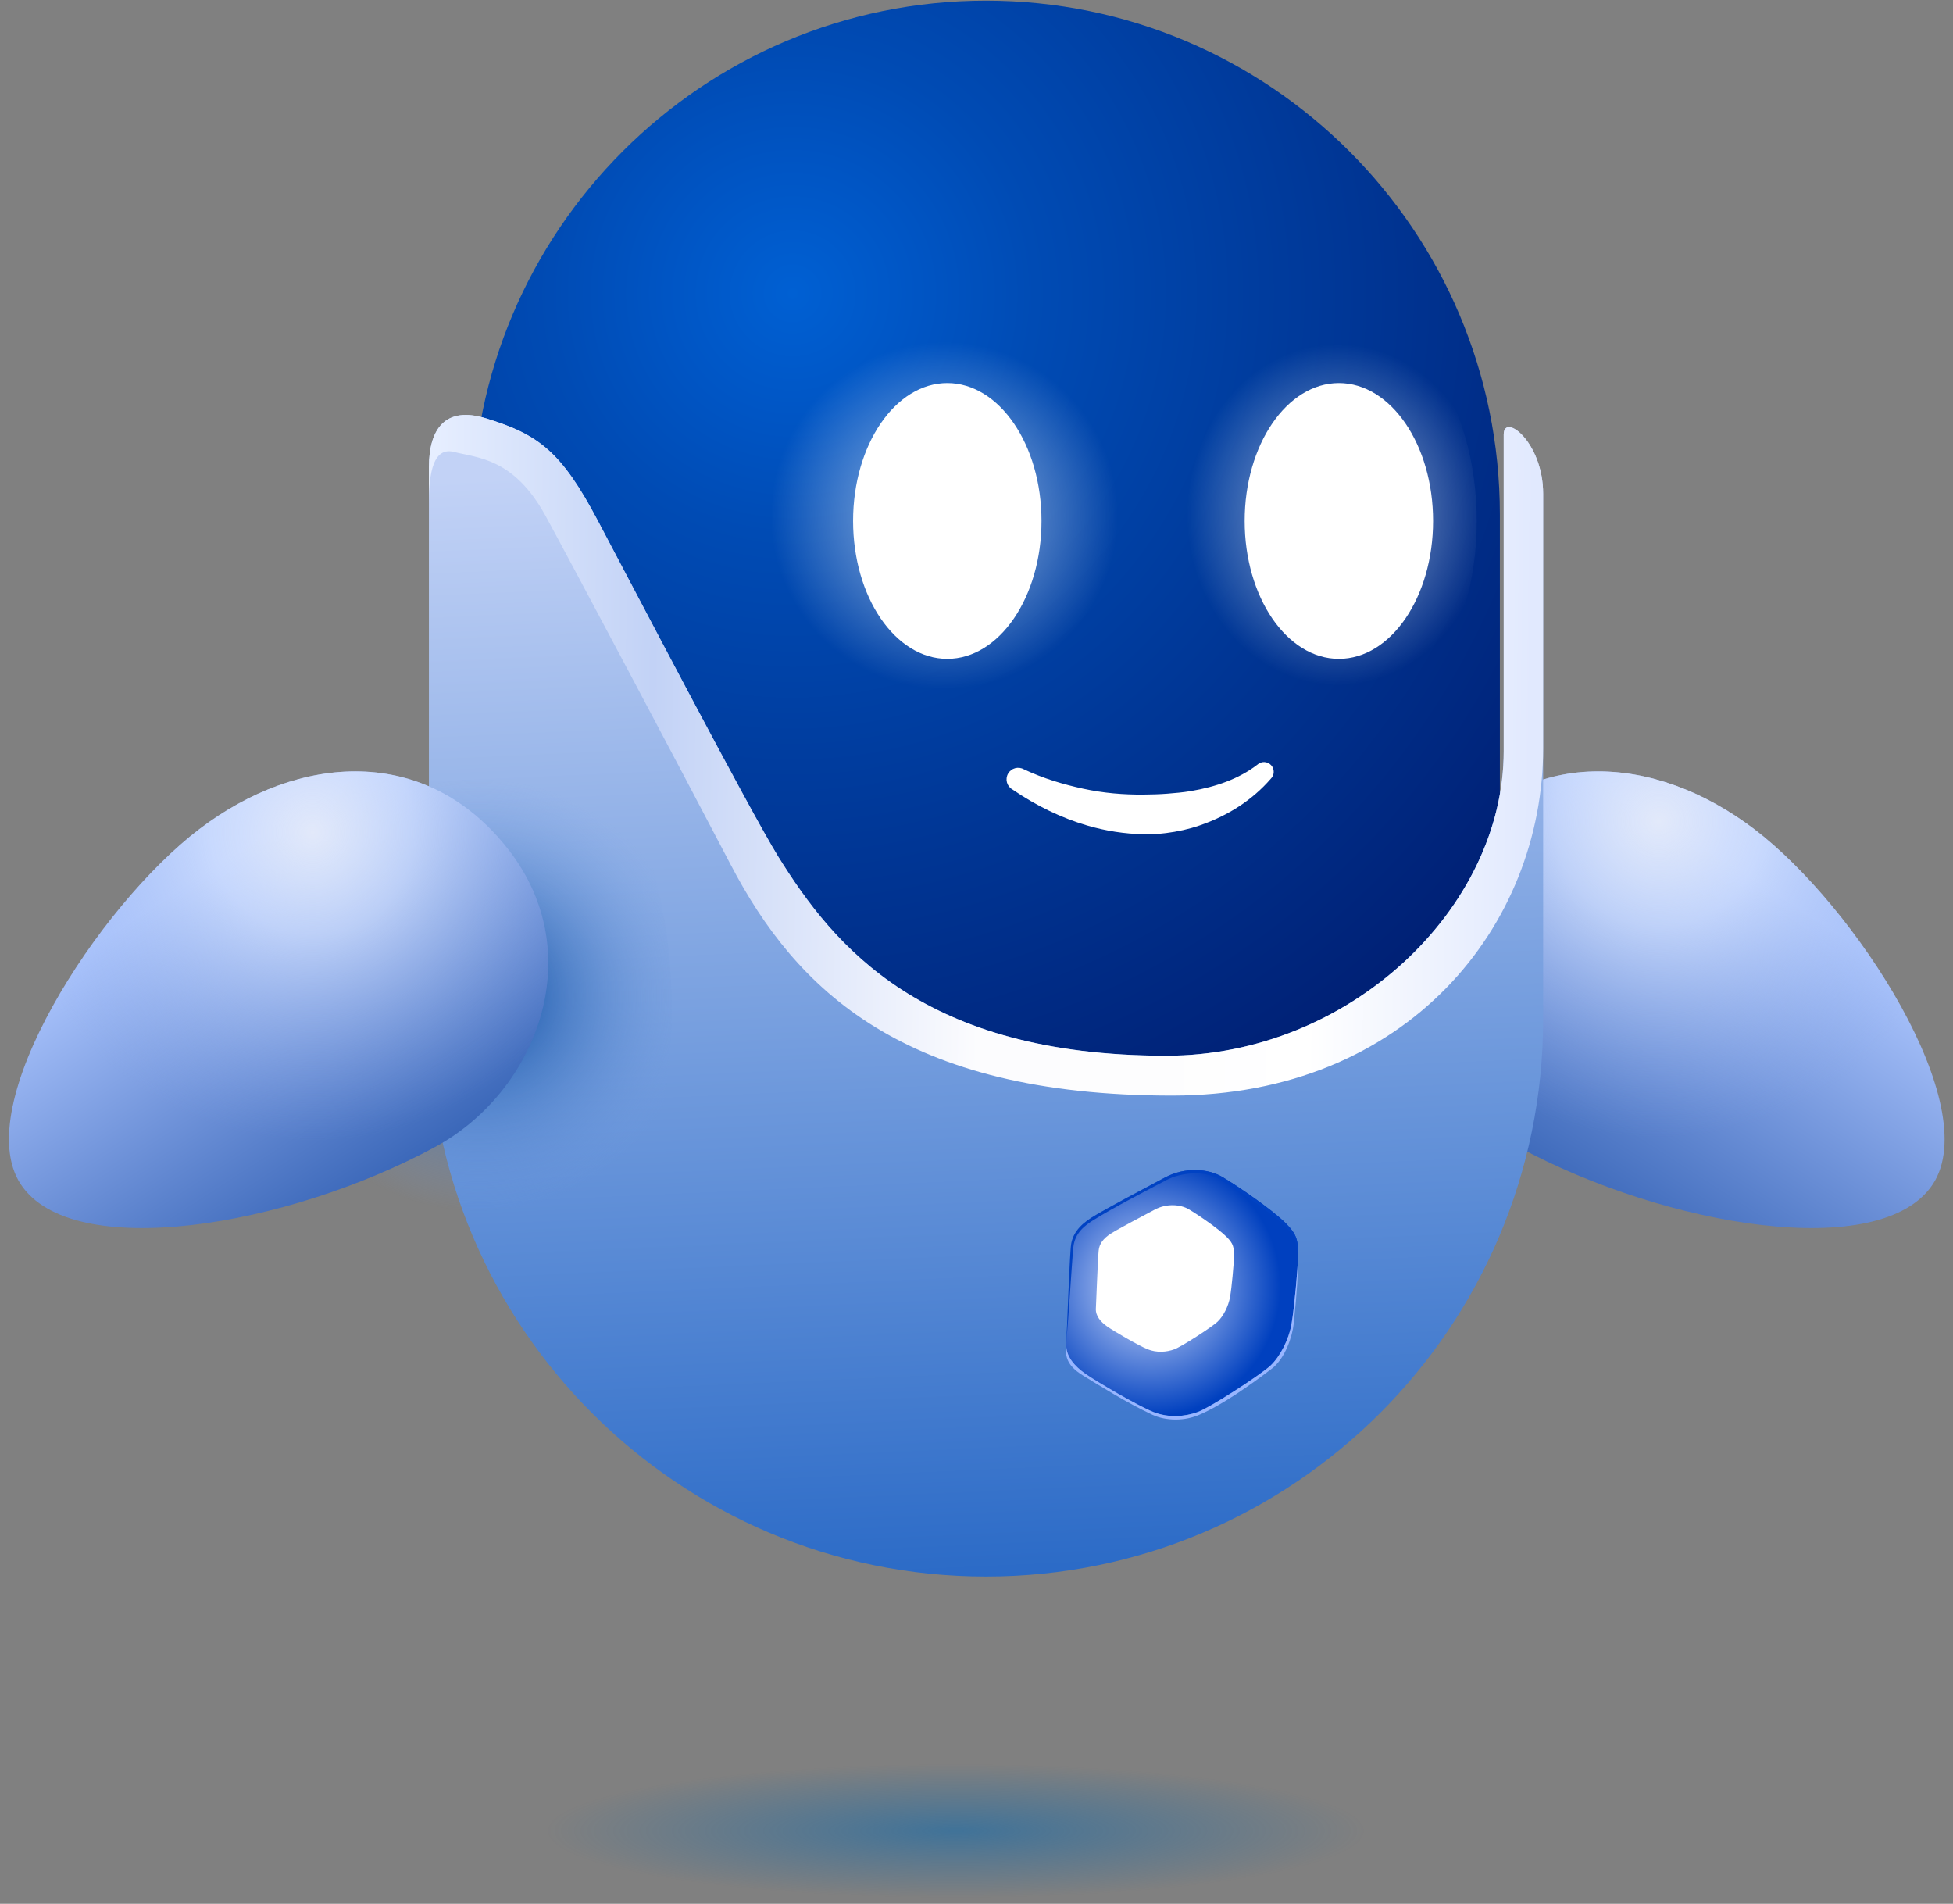 <svg width="158" height="154" viewBox="0 0 158 154" fill="none" xmlns="http://www.w3.org/2000/svg">
<rect x="0" y="0" width="158" height="154" fill="#808080" stroke="none"/>
<path d="M77.33 142.243C99.61 142.243 117.7 144.871 117.7 148.107C117.7 151.344 99.61 153.972 77.33 153.972C55.05 153.972 36.96 151.344 36.96 148.107C36.96 144.871 55.05 142.243 77.33 142.243Z" fill="url(#paint0_radial_46_1370)" fill-opacity="0.5"/>
<path d="M141.917 67.066C133.846 60.928 123.534 60.218 116.912 68.72C110.29 77.222 114.656 88.362 122.86 92.791C134.873 99.278 152.218 102.13 156.374 95.786C160.531 89.442 150.119 73.304 141.917 67.066Z" fill="url(#paint1_linear_46_1370)"/>
<path d="M141.917 67.066C133.846 60.928 123.534 60.218 116.912 68.72C110.29 77.222 114.656 88.362 122.86 92.791C134.873 99.278 152.218 102.13 156.374 95.786C160.531 89.442 150.119 73.304 141.917 67.066Z" fill="url(#paint2_radial_46_1370)"/>
<path d="M38.202 83.597V41.623C38.202 18.68 56.828 0.053 79.771 0.053C102.714 0.053 121.341 18.68 121.341 41.623V85.581C121.341 125.369 38.202 115.124 38.202 83.597Z" fill="url(#paint3_radial_46_1370)"/>
<path d="M124.843 39.957V82.458C124.843 107.333 104.647 127.529 79.772 127.529C54.896 127.529 34.7 107.333 34.7 82.458V37.806C34.7 34.638 36.066 32.846 39.301 33.836C43.606 35.152 45.417 36.559 48.339 42.074C51.041 47.174 60.674 65.609 62.947 69.272C67.483 76.582 74.684 85.399 94.366 85.399C109.145 85.399 121.653 73.493 121.653 60.755V35.152C121.653 33.362 124.843 35.737 124.843 39.957Z" fill="url(#paint4_linear_46_1370)"/>
<path d="M86.635 100.826C86.508 102.138 86.323 107.623 86.261 108.666C86.199 109.708 86.944 110.515 87.808 111.125C88.672 111.735 92.101 113.743 93.32 114.222C94.54 114.701 95.845 114.602 96.892 114.222C97.94 113.841 102.026 111.18 102.784 110.465C103.542 109.751 104.261 108.398 104.486 107.091C104.722 105.717 104.983 102.66 105.009 101.828C105.056 100.35 104.928 99.867 104.023 98.957C102.902 97.83 100.114 95.933 98.889 95.208C97.705 94.507 95.825 94.408 94.269 95.239C93.062 95.882 89.351 97.828 88.301 98.499C87.251 99.171 86.725 99.903 86.635 100.826Z" fill="url(#paint5_radial_46_1370)"/>
<path d="M88.882 101.172C88.806 101.954 88.695 105.221 88.658 105.842C88.621 106.463 89.066 106.944 89.58 107.307C90.095 107.671 92.138 108.867 92.864 109.152C93.59 109.437 94.368 109.379 94.992 109.152C95.616 108.925 98.05 107.34 98.502 106.915C98.953 106.489 99.381 105.683 99.515 104.904C99.656 104.086 99.811 102.265 99.827 101.769C99.855 100.889 99.778 100.601 99.24 100.059C98.572 99.388 96.911 98.257 96.181 97.825C95.476 97.407 94.356 97.349 93.429 97.844C92.71 98.227 90.499 99.386 89.874 99.786C89.248 100.186 88.935 100.622 88.882 101.172Z" fill="white"/>
<path d="M86.635 100.826C86.508 102.138 86.323 107.623 86.261 108.666C86.471 106.308 86.73 101.893 86.836 100.884C86.96 99.706 87.801 99.117 88.427 98.716C89.911 97.766 93.168 96.093 94.335 95.471C95.523 94.837 97.491 94.643 98.748 95.432C100.206 96.347 102.442 97.796 103.842 99.089C104.762 99.939 104.883 100.39 105.009 101.828C105.056 100.35 104.927 99.867 104.023 98.957C102.902 97.83 100.114 95.933 98.889 95.208C97.705 94.507 95.825 94.408 94.268 95.239C93.062 95.882 89.351 97.828 88.3 98.499C87.25 99.171 86.725 99.903 86.635 100.826Z" fill="#0042C3"/>
<path d="M105.009 101.828C105.008 102.996 104.942 104.426 104.661 107.088C104.558 108.068 103.987 109.882 102.88 110.723C101.121 112.06 98.846 113.668 97.02 114.446C95.504 115.092 94.017 114.811 93.244 114.449C91.138 113.462 88.976 112.102 87.598 111.255C86.157 110.369 86.182 109.547 86.261 108.666C86.198 109.708 86.944 110.515 87.808 111.125C88.672 111.735 92.101 113.743 93.32 114.222C94.539 114.701 95.845 114.602 96.892 114.222C97.94 113.841 102.026 111.18 102.784 110.465C103.542 109.751 104.261 108.398 104.486 107.091C104.721 105.717 104.983 102.66 105.009 101.828Z" fill="#98B5FF"/>
<path d="M34.7 40.765V37.806C34.7 34.638 36.066 32.846 39.301 33.836C43.605 35.152 45.417 36.559 48.339 42.074C51.041 47.174 60.674 65.608 62.947 69.272C67.483 76.581 74.683 85.399 94.365 85.399C109.145 85.399 121.652 73.493 121.652 60.755V35.152C121.652 33.362 124.843 35.737 124.843 39.957V60.515C124.843 74.854 113.877 88.625 94.823 88.625C73.08 88.625 64.404 80.064 59.122 69.961C54.858 61.807 46.337 45.772 44.159 41.772C41.588 37.049 38.66 37.049 36.711 36.555C34.817 36.075 34.7 39.011 34.7 40.765Z" fill="url(#paint6_linear_46_1370)"/>
<path d="M40.695 56.831C48.239 56.831 54.353 67.98 54.353 81.733C54.353 95.486 48.239 106.634 40.695 106.634C33.152 106.634 27.038 95.486 27.038 81.733C27.038 67.98 33.152 56.831 40.695 56.831Z" fill="url(#paint7_radial_46_1370)"/>
<path d="M108.317 30.987C112.526 30.987 115.938 35.981 115.938 42.141C115.938 48.301 112.526 53.295 108.317 53.295C104.107 53.295 100.695 48.301 100.695 42.141C100.695 35.981 104.107 30.987 108.317 30.987Z" fill="white"/>
<g opacity="1">
<path d="M107.589 24.687C114.151 24.687 119.47 32.502 119.47 42.141C119.47 51.78 114.151 59.594 107.589 59.594C101.027 59.594 95.707 51.78 95.707 42.141C95.707 32.502 101.027 24.687 107.589 24.687Z" fill="url(#paint8_radial_46_1370)"/>
</g>
<path d="M16.127 67.066C24.198 60.928 34.51 60.218 41.132 68.72C47.754 77.222 43.388 88.362 35.184 92.791C23.171 99.278 5.826 102.13 1.67 95.786C-2.487 89.442 7.925 73.304 16.127 67.066Z" fill="url(#paint9_linear_46_1370)"/>
<path d="M16.127 67.066C24.198 60.928 34.51 60.218 41.132 68.72C47.754 77.222 43.388 88.362 35.184 92.791C23.171 99.278 5.826 102.13 1.67 95.786C-2.487 89.442 7.925 73.304 16.127 67.066Z" fill="url(#paint10_radial_46_1370)"/>
<path d="M81.902 63.858C83.858 65.191 85.89 66.171 87.95 66.774C89.468 67.219 90.993 67.449 92.471 67.481C93.097 67.495 93.717 67.465 94.321 67.389C95.267 67.271 96.179 67.069 97.041 66.774C99.365 65.98 101.333 64.697 102.798 63.006C103.115 62.708 103.13 62.209 102.832 61.892C102.533 61.575 102.034 61.56 101.717 61.859C100.223 63.004 98.372 63.649 96.334 63.992C95.711 64.096 95.074 64.155 94.42 64.204C93.79 64.252 93.147 64.27 92.492 64.275C90.921 64.288 89.288 64.162 87.619 63.797C86.035 63.451 84.425 62.979 82.835 62.231C82.385 61.974 81.812 62.13 81.555 62.579C81.298 63.028 81.453 63.601 81.902 63.858Z" fill="white"/>
<path d="M76.637 30.987C80.847 30.987 84.259 35.981 84.259 42.141C84.259 48.301 80.847 53.295 76.637 53.295C72.428 53.295 69.016 48.301 69.016 42.141C69.016 35.981 72.428 30.987 76.637 30.987Z" fill="white"/>
<g opacity="1">
<path d="M76.636 24.687C84.487 24.687 90.852 32.502 90.852 42.141C90.852 51.78 84.487 59.594 76.636 59.594C68.785 59.594 62.421 51.78 62.421 42.141C62.421 32.502 68.785 24.687 76.636 24.687Z" fill="url(#paint11_radial_46_1370)"/>
</g>
<defs>
<radialGradient id="paint0_radial_46_1370" cx="0" cy="0" r="1" gradientUnits="userSpaceOnUse" gradientTransform="translate(77.33 148.107) scale(33.105 5.417)">
<stop stop-color="#0065B1"/>
<stop offset="0.14" stop-color="#0065B1" stop-opacity="0.855"/>
<stop offset="0.28" stop-color="#0065B1" stop-opacity="0.71"/>
<stop offset="0.64" stop-color="#0065B1" stop-opacity="0.355"/>
<stop offset="1" stop-color="#0065B1" stop-opacity="0"/>
</radialGradient>
<linearGradient id="paint1_linear_46_1370" x1="143.218" y1="71.92" x2="126.865" y2="97.293" gradientUnits="userSpaceOnUse">
<stop stop-color="#ACC5FD"/>
<stop offset="0.5" stop-color="#7295DB"/>
<stop offset="1" stop-color="#3966B8"/>
</linearGradient>
<radialGradient id="paint2_radial_46_1370" cx="0" cy="0" r="1" gradientUnits="userSpaceOnUse" gradientTransform="translate(134.198 66.42) scale(25.587)">
<stop stop-color="#E2E9FA"/>
<stop offset="0.17" stop-color="#DCE6FC" stop-opacity="0.835"/>
<stop offset="0.33" stop-color="#D6E3FF" stop-opacity="0.67"/>
<stop offset="0.67" stop-color="#B0C6F4" stop-opacity="0.335"/>
<stop offset="1" stop-color="#8BA9E8" stop-opacity="0"/>
</radialGradient>
<radialGradient id="paint3_radial_46_1370" cx="0" cy="0" r="1" gradientUnits="userSpaceOnUse" gradientTransform="translate(64.238 23.96) scale(72.152 72.152)">
<stop stop-color="#0060D3"/>
<stop offset="0.14" stop-color="#0055C4"/>
<stop offset="0.27" stop-color="#004BB4"/>
<stop offset="0.63" stop-color="#003695"/>
<stop offset="1" stop-color="#002176"/>
</radialGradient>
<linearGradient id="paint4_linear_46_1370" x1="82.718" y1="130.44" x2="78.538" y2="36.94" gradientUnits="userSpaceOnUse">
<stop stop-color="#2667C5"/>
<stop offset="0.5" stop-color="#749DDE"/>
<stop offset="1" stop-color="#C2D2F6"/>
</linearGradient>
<radialGradient id="paint5_radial_46_1370" cx="0" cy="0" r="1" gradientUnits="userSpaceOnUse" gradientTransform="translate(93.058 104.04) scale(10.526)">
<stop stop-color="#D7E2FF"/>
<stop offset="0.5" stop-color="#6C91DF"/>
<stop offset="1" stop-color="#0040BF"/>
</radialGradient>
<linearGradient id="paint6_linear_46_1370" x1="34.978" y1="60.7" x2="123.858" y2="61.873" gradientUnits="userSpaceOnUse">
<stop stop-color="#E6EEFF"/>
<stop offset="0.1" stop-color="#D4E0FA"/>
<stop offset="0.2" stop-color="#C2D2F6"/>
<stop offset="0.35" stop-color="#DFE7FA"/>
<stop offset="0.5" stop-color="#FCFCFE"/>
<stop offset="0.65" stop-color="#FDFDFE"/>
<stop offset="0.8" stop-color="white"/>
<stop offset="0.9" stop-color="#F0F4FE"/>
<stop offset="1" stop-color="#E1E9FE"/>
</linearGradient>
<radialGradient id="paint7_radial_46_1370" cx="0" cy="0" r="1" gradientUnits="userSpaceOnUse" gradientTransform="translate(38.718 80.5) scale(17.453)">
<stop stop-color="#00449B"/>
<stop offset="0.5" stop-color="#3B72BE" stop-opacity="0.5"/>
<stop offset="1" stop-color="#77A0E2" stop-opacity="0"/>
</radialGradient>
<radialGradient id="paint8_radial_46_1370" cx="0" cy="0" r="1" gradientUnits="userSpaceOnUse" gradientTransform="translate(108.211 41.637) scale(12.168 13.825)">
<stop stop-color="white"/>
<stop offset="0.27" stop-color="white" stop-opacity="0.645"/>
<stop offset="0.54" stop-color="white" stop-opacity="0.29"/>
<stop offset="0.77" stop-color="white" stop-opacity="0.145"/>
<stop offset="1" stop-color="white" stop-opacity="0"/>
</radialGradient>
<linearGradient id="paint9_linear_46_1370" x1="14.518" y1="71.92" x2="30.456" y2="96.462" gradientUnits="userSpaceOnUse">
<stop stop-color="#ACC5FD"/>
<stop offset="0.5" stop-color="#7295DB"/>
<stop offset="1" stop-color="#3966B8"/>
</linearGradient>
<radialGradient id="paint10_radial_46_1370" cx="0" cy="0" r="1" gradientUnits="userSpaceOnUse" gradientTransform="translate(25.298 67.3) scale(25.002 25.002)">
<stop stop-color="#E2E9FA"/>
<stop offset="0.17" stop-color="#DCE6FC" stop-opacity="0.835"/>
<stop offset="0.33" stop-color="#D6E3FF" stop-opacity="0.67"/>
<stop offset="0.67" stop-color="#B0C6F4" stop-opacity="0.335"/>
<stop offset="1" stop-color="#8BA9E8" stop-opacity="0"/>
</radialGradient>
<radialGradient id="paint11_radial_46_1370" cx="0" cy="0" r="1" gradientUnits="userSpaceOnUse" gradientTransform="translate(76.393 41.7) scale(14.064 14.064)">
<stop stop-color="white"/>
<stop offset="0.27" stop-color="white" stop-opacity="0.645"/>
<stop offset="0.54" stop-color="white" stop-opacity="0.29"/>
<stop offset="0.77" stop-color="white" stop-opacity="0.145"/>
<stop offset="1" stop-color="white" stop-opacity="0"/>
</radialGradient>
</defs>
</svg>

